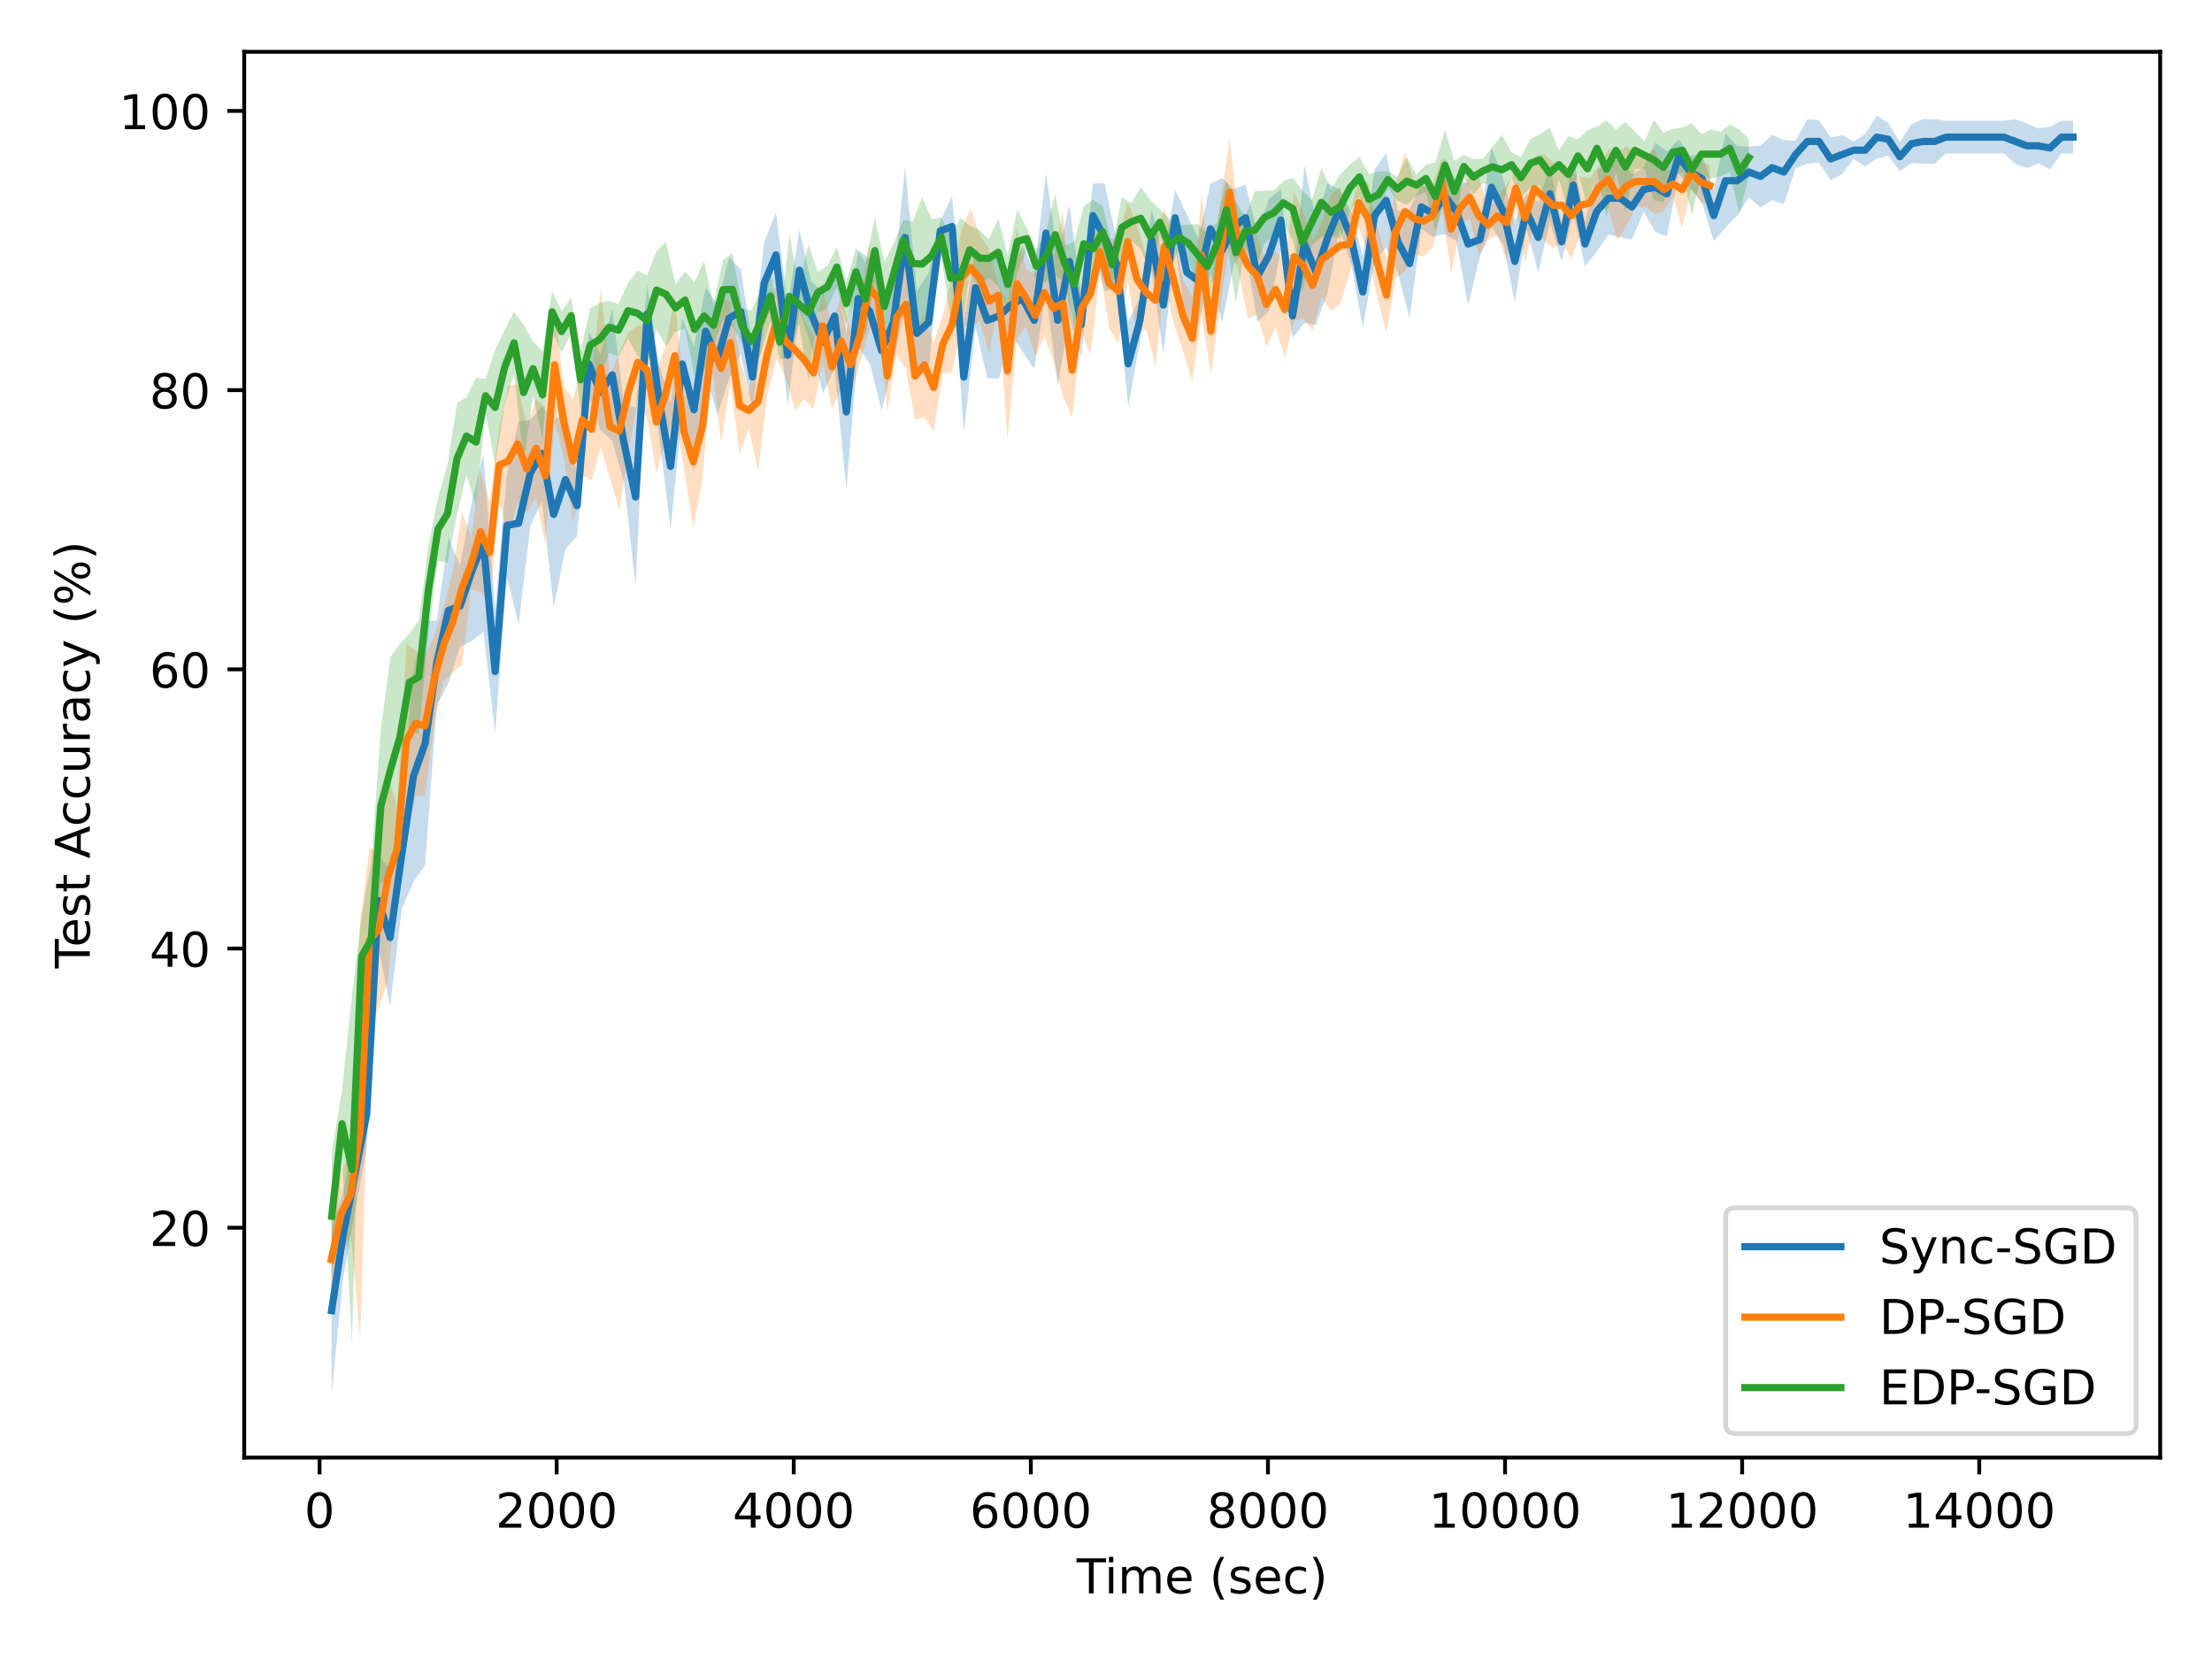 <?xml version="1.0" encoding="utf-8" standalone="no"?>
<!DOCTYPE svg PUBLIC "-//W3C//DTD SVG 1.1//EN"
  "http://www.w3.org/Graphics/SVG/1.1/DTD/svg11.dtd">
<!-- Created with matplotlib (https://matplotlib.org/) -->
<svg height="345.6pt" version="1.1" viewBox="0 0 460.8 345.6" width="460.8pt" xmlns="http://www.w3.org/2000/svg" xmlns:xlink="http://www.w3.org/1999/xlink">
 <defs>
  <style type="text/css">*{stroke-linecap:butt;stroke-linejoin:round;}</style>
 </defs>
 <g id="figure_1">
  <g id="patch_1">
   <path d="M 0 345.6 
L 460.8 345.6 
L 460.8 0 
L 0 0 
z
" style="fill:#ffffff;"/>
  </g>
  <g id="axes_1">
   <g id="patch_2">
    <path d="M 50.87 303.64 
L 450 303.64 
L 450 10.8 
L 50.87 10.8 
z
" style="fill:#ffffff;"/>
   </g>
   <g id="PolyCollection_1">
    <path clip-path="url(#p2bafb3fbb7)" d="M 69.069 255.724 
L 69.069 290.329 
L 71.507 266.096 
L 73.947 252.604 
L 76.381 239.316 
L 78.825 196.979 
L 81.258 209.723 
L 83.694 189.318 
L 86.129 183.728 
L 88.551 180.265 
L 90.988 146.883 
L 93.418 142.332 
L 95.847 134.71 
L 98.286 133.528 
L 100.71 131.627 
L 103.144 152.709 
L 105.595 120.101 
L 108.036 130.177 
L 110.476 109.614 
L 112.918 104.259 
L 115.34 126.611 
L 117.782 114.372 
L 120.221 111.684 
L 122.66 82.621 
L 125.099 89.65 
L 127.543 91.829 
L 129.973 100.382 
L 132.4 122.085 
L 134.833 71.397 
L 137.259 90.36 
L 139.694 110.393 
L 142.13 85.395 
L 144.559 98.5 
L 146.996 78.137 
L 149.433 86.352 
L 151.87 78.968 
L 154.311 73.725 
L 156.749 85.377 
L 159.2 67.557 
L 161.652 62.004 
L 164.094 84.522 
L 166.54 64.733 
L 168.98 72.047 
L 171.425 81.971 
L 173.87 76.804 
L 176.317 102.175 
L 178.77 72.287 
L 181.219 75.82 
L 183.664 85.62 
L 186.104 75.264 
L 188.554 64.231 
L 190.996 78.269 
L 193.437 77.508 
L 195.885 50.134 
L 198.338 53.555 
L 200.781 90.273 
L 203.224 68.095 
L 205.666 78.788 
L 208.114 78.867 
L 210.564 69.37 
L 213.007 73.263 
L 215.45 76.831 
L 217.901 60.95 
L 220.343 80.394 
L 222.787 66.172 
L 225.227 74.319 
L 227.673 51.599 
L 230.119 60.743 
L 232.571 59.895 
L 235.02 84.724 
L 237.462 71.366 
L 239.912 56.41 
L 242.357 73.752 
L 244.802 51.195 
L 247.245 68.792 
L 249.688 67.364 
L 252.14 57.004 
L 254.581 67.289 
L 257.027 55.011 
L 259.469 52.326 
L 261.919 67.11 
L 264.365 64.809 
L 266.811 52.256 
L 269.259 70.457 
L 271.714 67.237 
L 274.153 67.716 
L 276.591 60.834 
L 279.023 47.622 
L 281.458 54.956 
L 283.9 68.236 
L 286.336 54.517 
L 288.769 51.528 
L 291.211 56.8 
L 293.639 66.323 
L 296.083 47.738 
L 298.519 49.361 
L 300.957 48.754 
L 303.383 50.176 
L 305.829 63.551 
L 308.271 53.555 
L 310.698 47.393 
L 313.138 50.813 
L 315.564 62.891 
L 318.003 47.648 
L 320.441 56.735 
L 322.873 46.232 
L 325.312 54.438 
L 327.758 44.723 
L 330.193 55.462 
L 332.634 52.44 
L 335.079 48.889 
L 337.52 49.414 
L 339.958 49.904 
L 342.403 44.102 
L 344.841 48.326 
L 347.266 49.188 
L 349.703 36.288 
L 352.142 39.234 
L 354.573 42.256 
L 357.008 50.22 
L 359.437 47.46 
L 361.879 44.921 
L 364.306 41.132 
L 366.744 43.168 
L 369.176 41.725 
L 371.609 42.511 
L 374.047 35.072 
L 376.488 34.106 
L 378.916 33.877 
L 381.348 37.559 
L 383.752 36.262 
L 386.161 33.107 
L 388.566 34.69 
L 390.97 33.015 
L 393.376 32.418 
L 395.782 35.667 
L 398.184 33.99 
L 400.592 34.106 
L 402.993 34.106 
L 405.394 31.963 
L 407.8 31.963 
L 410.205 31.963 
L 412.614 31.963 
L 415.025 31.963 
L 417.427 31.963 
L 419.834 34.106 
L 422.242 35.015 
L 424.645 34.016 
L 427.046 35.287 
L 429.453 31.963 
L 431.858 31.963 
L 431.858 25.163 
L 431.858 25.163 
L 429.453 25.163 
L 427.046 26.383 
L 424.645 26.745 
L 422.242 25.747 
L 419.834 24.838 
L 417.427 25.163 
L 415.025 25.163 
L 412.614 25.163 
L 410.205 25.163 
L 407.8 25.163 
L 405.394 25.163 
L 402.993 24.838 
L 400.592 24.838 
L 398.184 25.862 
L 395.782 29.638 
L 393.376 25.617 
L 390.97 24.111 
L 388.566 27.889 
L 386.161 29.472 
L 383.752 28.134 
L 381.348 28.655 
L 378.916 25.066 
L 376.488 24.838 
L 374.047 29.324 
L 371.609 29.155 
L 369.176 28.124 
L 366.744 30.316 
L 364.306 30.534 
L 361.879 30.381 
L 359.437 27.842 
L 357.008 39.622 
L 354.573 32.137 
L 352.142 32.433 
L 349.703 29.017 
L 347.266 31.566 
L 344.841 29.702 
L 342.403 34.835 
L 339.958 36.303 
L 337.52 33.158 
L 335.079 33.683 
L 332.634 35.585 
L 330.193 46.194 
L 327.758 32.396 
L 325.312 46.31 
L 322.873 34.523 
L 320.441 42.195 
L 318.003 40.377 
L 315.564 46.036 
L 313.138 37.212 
L 310.698 30.635 
L 308.271 46.284 
L 305.829 38.105 
L 303.383 37.849 
L 300.957 32.909 
L 298.519 39.573 
L 296.083 38.47 
L 293.639 43.513 
L 291.211 43.948 
L 288.769 31.953 
L 286.336 35.325 
L 283.9 53.414 
L 281.458 43.975 
L 279.023 39.494 
L 276.591 38.096 
L 274.153 45.754 
L 271.714 34.42 
L 269.259 61.189 
L 266.811 39.404 
L 264.365 41.391 
L 261.919 48.178 
L 259.469 38.425 
L 257.027 39.375 
L 254.581 37.094 
L 252.14 38.291 
L 249.688 49.742 
L 247.245 44.679 
L 244.802 39.556 
L 242.357 53.35 
L 239.912 43.429 
L 237.462 62.098 
L 235.02 66.916 
L 232.571 49.94 
L 230.119 38.187 
L 227.673 38.243 
L 225.227 60.963 
L 222.787 42.755 
L 220.343 53.07 
L 217.901 36.162 
L 215.45 56.633 
L 213.007 51.114 
L 210.564 57.732 
L 208.114 52.78 
L 205.666 54.676 
L 203.224 51.737 
L 200.781 66.82 
L 198.338 40.832 
L 195.885 46.07 
L 193.437 56.865 
L 190.996 60.647 
L 188.554 34.699 
L 186.104 59.109 
L 183.664 60.567 
L 181.219 54.009 
L 178.77 52.089 
L 176.317 69.458 
L 173.87 54.842 
L 171.425 60.581 
L 168.98 58.691 
L 166.54 47.829 
L 164.094 63.482 
L 161.652 44.196 
L 159.2 50.458 
L 156.749 71.715 
L 154.311 56.103 
L 151.87 53.587 
L 149.433 63.47 
L 146.996 59.871 
L 144.559 72.224 
L 142.13 66.245 
L 139.694 83.96 
L 137.259 75.82 
L 134.833 59.341 
L 132.4 84.991 
L 129.973 83.974 
L 127.543 64.354 
L 125.099 73.804 
L 122.66 69.019 
L 120.221 99.026 
L 117.782 85.433 
L 115.34 87.735 
L 112.918 84.641 
L 110.476 87.465 
L 108.036 87.804 
L 105.595 98.788 
L 103.144 127.069 
L 100.71 94.533 
L 98.286 104.447 
L 95.847 117.805 
L 93.418 112 
L 90.988 129.261 
L 88.551 129.503 
L 86.129 139.673 
L 83.694 166.799 
L 81.258 180.927 
L 78.825 178.222 
L 76.381 224.946 
L 73.947 236.195 
L 71.507 248.149 
L 69.069 255.724 
z
" style="fill:#1f77b4;fill-opacity:0.25;"/>
   </g>
   <g id="PolyCollection_2">
    <path clip-path="url(#p2bafb3fbb7)" d="M 69.012 253.186 
L 69.012 271.596 
L 71.082 261.636 
L 73.07 257.366 
L 75.026 279.053 
L 76.97 215.235 
L 78.897 209.684 
L 80.822 204.334 
L 82.745 185.152 
L 84.675 174.293 
L 86.6 165.87 
L 88.533 165.693 
L 90.46 150.533 
L 92.392 142.115 
L 94.32 140.104 
L 96.246 138.494 
L 98.176 122.773 
L 100.105 123.255 
L 102.029 125.821 
L 103.963 104.6 
L 105.894 111.765 
L 107.823 104.909 
L 109.743 106.771 
L 111.678 103.625 
L 113.601 113.462 
L 115.53 87.677 
L 117.451 95.328 
L 119.377 109.002 
L 121.301 99.026 
L 123.227 100.08 
L 125.151 93.212 
L 127.085 99.733 
L 129.014 106.11 
L 130.941 93.996 
L 132.869 83.085 
L 134.801 87.129 
L 136.725 98.412 
L 138.653 92.088 
L 140.576 86.459 
L 142.502 97.679 
L 144.422 109.772 
L 146.355 99.743 
L 148.288 76.156 
L 150.221 92.181 
L 152.146 79.712 
L 154.07 94.62 
L 155.991 89.279 
L 157.918 98.144 
L 159.841 82.314 
L 161.772 74.728 
L 163.692 78.777 
L 165.618 85.542 
L 167.535 83.14 
L 169.47 85.27 
L 171.393 75.394 
L 173.314 85.126 
L 175.234 80.778 
L 177.159 83.111 
L 179.086 75.739 
L 181.012 68.855 
L 182.927 66.314 
L 184.842 85.793 
L 186.777 73.915 
L 188.703 76.727 
L 190.626 87.491 
L 192.552 86.861 
L 194.477 89.859 
L 196.399 77.802 
L 198.317 77.548 
L 200.253 68.049 
L 202.186 68.064 
L 204.107 66.92 
L 206.024 73.573 
L 207.954 63.794 
L 209.88 91.632 
L 211.809 70.608 
L 213.724 68.02 
L 215.656 74.178 
L 217.582 70.141 
L 219.502 75.243 
L 221.42 82.432 
L 223.346 87.027 
L 225.276 69.222 
L 227.206 73.926 
L 229.128 56.253 
L 231.05 68.31 
L 232.977 71.77 
L 234.907 58.487 
L 236.838 69.606 
L 238.763 68.698 
L 240.689 76.274 
L 242.623 58.998 
L 244.552 67.603 
L 246.471 73.318 
L 248.388 79.418 
L 250.327 65.629 
L 252.25 77.958 
L 254.188 63.902 
L 256.12 51.16 
L 258.038 56.831 
L 259.962 66.258 
L 261.89 65.47 
L 263.813 72.189 
L 265.736 68.29 
L 267.654 74.534 
L 269.576 66.851 
L 271.499 66.391 
L 273.421 68.826 
L 275.35 61.843 
L 277.277 64.764 
L 279.196 63.223 
L 281.124 57.095 
L 283.047 47.341 
L 284.966 52.868 
L 286.888 61.944 
L 288.825 69.241 
L 290.749 57.957 
L 292.679 56.606 
L 294.601 53.003 
L 296.535 53.44 
L 298.464 51.491 
L 300.384 43.007 
L 302.301 57.144 
L 304.226 47.082 
L 306.157 45.481 
L 308.084 53.205 
L 310.01 49.874 
L 311.934 49.115 
L 313.857 54.279 
L 315.784 43.013 
L 317.708 54.803 
L 319.637 45.989 
L 321.564 50.055 
L 323.485 51.668 
L 325.414 50.534 
L 327.34 53.885 
L 329.267 48.699 
L 331.192 47.366 
L 333.115 43.411 
L 335.042 43.464 
L 336.96 50.098 
L 338.882 46.881 
L 340.806 43.087 
L 342.731 43.087 
L 344.65 44.62 
L 346.578 44.055 
L 348.508 40.925 
L 350.429 47.408 
L 352.355 39.275 
L 354.28 42.051 
L 356.21 42.939 
L 356.21 34.407 
L 356.21 34.407 
L 354.28 33.819 
L 352.355 32.846 
L 350.429 31.586 
L 348.508 35.74 
L 346.578 34.939 
L 344.65 30.965 
L 342.731 32.498 
L 340.806 32.498 
L 338.882 30.466 
L 336.96 31.622 
L 335.042 31.156 
L 333.115 34.447 
L 331.192 37.194 
L 329.267 36.827 
L 327.34 36.014 
L 325.414 34.991 
L 323.485 33.801 
L 321.564 32.006 
L 319.637 32.607 
L 317.708 36.062 
L 315.784 35.356 
L 313.857 38.46 
L 311.934 40.897 
L 310.01 43.888 
L 308.084 36.808 
L 306.157 36.637 
L 304.226 39.41 
L 302.301 38.378 
L 300.384 32.863 
L 298.464 38.522 
L 296.535 38.732 
L 294.601 38.032 
L 292.679 31.589 
L 290.749 38.418 
L 288.825 53.772 
L 286.888 47.039 
L 284.966 37.997 
L 283.047 37.105 
L 281.124 44.788 
L 279.196 39.001 
L 277.277 40.528 
L 275.35 46.175 
L 273.421 50.041 
L 271.499 44.24 
L 269.576 40.088 
L 267.654 54.5 
L 265.736 52.281 
L 263.813 54.63 
L 261.89 49.364 
L 259.962 44.486 
L 258.038 45.734 
L 256.12 28.913 
L 254.188 42.525 
L 252.25 60.05 
L 250.327 40.628 
L 248.388 61.6 
L 246.471 58.385 
L 244.552 49.673 
L 242.623 43.511 
L 240.689 48.784 
L 238.763 53.235 
L 236.838 46.648 
L 234.907 42.147 
L 232.977 49.596 
L 231.05 49.819 
L 229.128 48.698 
L 227.206 48.178 
L 225.276 59.414 
L 223.346 67.226 
L 221.42 43.933 
L 219.502 53.28 
L 217.582 51.793 
L 215.656 57.241 
L 213.724 56.015 
L 211.809 47.577 
L 209.88 62.904 
L 207.954 59.219 
L 206.024 51.883 
L 204.107 48.936 
L 202.186 43.419 
L 200.253 47.977 
L 198.317 57.734 
L 196.399 65.601 
L 194.477 71.551 
L 192.552 65.119 
L 190.626 69.204 
L 188.703 50.092 
L 186.777 58.357 
L 184.842 70.845 
L 182.927 58.005 
L 181.012 50.864 
L 179.086 64.257 
L 177.159 68.813 
L 175.234 61.319 
L 173.314 67.821 
L 171.393 60.342 
L 169.47 70.118 
L 167.535 66.739 
L 165.618 60.248 
L 163.692 63.434 
L 161.772 58.964 
L 159.841 65.009 
L 157.918 69.116 
L 155.991 81.786 
L 154.07 74.343 
L 152.146 63.01 
L 150.221 61.333 
L 148.288 67.588 
L 146.355 77.683 
L 144.422 82.706 
L 142.502 82.19 
L 140.576 61.716 
L 138.653 72.104 
L 136.725 77.367 
L 134.801 67.123 
L 132.869 67.817 
L 130.941 69.174 
L 129.014 73.475 
L 127.085 78.034 
L 125.151 59.962 
L 123.227 78.767 
L 121.301 75.901 
L 119.377 83.079 
L 117.451 80.395 
L 115.53 64.304 
L 113.601 84.81 
L 111.678 83.116 
L 109.743 88.718 
L 107.823 80.015 
L 105.894 80.316 
L 103.963 89.185 
L 102.029 104.429 
L 100.105 98.247 
L 98.176 112.078 
L 96.246 106.58 
L 94.32 119.057 
L 92.392 126.644 
L 90.46 132.256 
L 88.533 136.748 
L 86.6 135.549 
L 84.675 134.226 
L 82.745 168.408 
L 80.822 161.154 
L 78.897 177.445 
L 76.97 176.579 
L 75.026 192.139 
L 73.07 240.151 
L 71.082 244.047 
L 69.012 253.186 
z
" style="fill:#ff7f0e;fill-opacity:0.25;"/>
   </g>
   <g id="PolyCollection_3">
    <path clip-path="url(#p2bafb3fbb7)" d="M 69.106 240.141 
L 69.106 266.579 
L 71.254 241.254 
L 73.316 279.872 
L 75.336 207.719 
L 77.341 211.666 
L 79.334 183.926 
L 81.316 183.965 
L 83.301 172.99 
L 85.286 152.25 
L 87.267 152.919 
L 89.257 131.935 
L 91.243 116.813 
L 93.222 117.202 
L 95.208 107.109 
L 97.186 98.936 
L 99.166 105.498 
L 101.149 85.93 
L 103.13 96.838 
L 105.114 84.367 
L 107.096 77.867 
L 109.068 95.924 
L 111.046 82.465 
L 113.023 91.333 
L 115.009 69.203 
L 116.985 73.359 
L 118.973 69.505 
L 120.945 85.155 
L 122.926 79.551 
L 124.905 78.285 
L 126.885 73.588 
L 128.859 74.228 
L 130.842 70.516 
L 132.817 74.1 
L 134.793 76.261 
L 136.771 68.631 
L 138.749 72.2 
L 140.726 69.094 
L 142.705 68.494 
L 144.68 78.382 
L 146.658 77.325 
L 148.634 71.942 
L 150.615 66.54 
L 152.593 67.875 
L 154.566 71.665 
L 156.536 77.537 
L 158.513 73.619 
L 160.489 66.973 
L 162.465 74.802 
L 164.445 74.631 
L 166.425 67.295 
L 168.402 79.31 
L 170.379 65.113 
L 172.353 64.161 
L 174.332 59.784 
L 176.31 67.642 
L 178.289 61.634 
L 180.267 69.791 
L 182.246 59.075 
L 184.22 73.119 
L 186.193 63.593 
L 188.173 54.153 
L 190.153 63.686 
L 192.131 69.01 
L 194.109 60.852 
L 196.085 53.525 
L 198.063 66.545 
L 200.043 70.071 
L 202.021 57.006 
L 204.001 59.633 
L 205.98 57.841 
L 207.958 59.657 
L 209.936 65.393 
L 211.916 56.923 
L 213.894 51.978 
L 215.873 58.755 
L 217.85 58.782 
L 219.832 57.465 
L 221.813 58.763 
L 223.791 67.92 
L 225.774 58.571 
L 227.754 62.06 
L 229.732 53.737 
L 231.712 59.101 
L 233.69 53.625 
L 235.673 50.099 
L 237.655 51.946 
L 239.633 56.806 
L 241.612 49.076 
L 243.593 56.683 
L 245.57 52.03 
L 247.549 54.404 
L 249.527 59.469 
L 251.507 62.442 
L 253.485 55.667 
L 255.465 49.662 
L 257.442 63.122 
L 259.42 51.378 
L 261.402 56.092 
L 263.382 50.882 
L 265.361 48.934 
L 267.343 46.723 
L 269.322 49.918 
L 271.304 61.195 
L 273.287 51.134 
L 275.273 49.339 
L 277.246 49.013 
L 279.227 49.745 
L 281.212 44.003 
L 283.196 41.034 
L 285.174 46.836 
L 287.155 45.351 
L 289.13 39.161 
L 291.11 41.822 
L 293.093 42.693 
L 295.069 40.78 
L 297.048 39.998 
L 299.027 48.158 
L 301.005 41.69 
L 302.981 46.268 
L 304.963 37.1 
L 306.943 40.571 
L 308.922 38.153 
L 310.905 38.869 
L 312.88 42.651 
L 314.858 36.847 
L 316.839 41.288 
L 318.819 39.063 
L 320.797 38.585 
L 322.774 45.57 
L 324.751 37.329 
L 326.732 44.323 
L 328.712 35.974 
L 330.688 43.122 
L 332.668 35.419 
L 334.645 45.385 
L 336.626 35.697 
L 338.603 44.135 
L 340.58 35.254 
L 342.557 35.128 
L 344.529 41.709 
L 346.51 42.099 
L 348.492 36.569 
L 350.471 35.999 
L 352.449 44.88 
L 354.43 36.27 
L 356.408 37.176 
L 358.387 36.757 
L 360.365 35.836 
L 362.341 44.576 
L 364.316 36.777 
L 364.316 28.926 
L 364.316 28.926 
L 362.341 26.978 
L 360.365 25.947 
L 358.387 27.468 
L 356.408 26.993 
L 354.43 27.956 
L 352.449 25.707 
L 350.471 26.58 
L 348.492 26.862 
L 346.51 27.636 
L 344.529 24.903 
L 342.557 29.495 
L 340.58 27.381 
L 338.603 25.43 
L 336.626 26.939 
L 334.645 25.088 
L 332.668 26.364 
L 330.688 27.182 
L 328.712 28.99 
L 326.732 28.366 
L 324.751 31.271 
L 322.774 26.494 
L 320.797 28.027 
L 318.819 28.912 
L 316.839 32.707 
L 314.858 31.753 
L 312.88 28.05 
L 310.905 30.64 
L 308.922 33.06 
L 306.943 33.14 
L 304.963 32.295 
L 302.981 33.52 
L 301.005 27.08 
L 299.027 33.789 
L 297.048 34.338 
L 295.069 36.339 
L 293.093 32.779 
L 291.11 36.888 
L 289.13 35.686 
L 287.155 35.745 
L 285.174 36.247 
L 283.196 32.678 
L 281.212 34.309 
L 279.227 36.292 
L 277.246 39.41 
L 275.273 34.993 
L 273.287 41.662 
L 271.304 39.61 
L 269.322 37.028 
L 267.343 37.78 
L 265.361 39.715 
L 263.382 39.699 
L 261.402 39.828 
L 259.42 45.053 
L 257.442 42.17 
L 255.465 37.681 
L 253.485 46.33 
L 251.507 48.643 
L 249.527 46.618 
L 247.549 46.855 
L 245.57 46.844 
L 243.593 45.598 
L 241.612 43.55 
L 239.633 41.613 
L 237.655 38.976 
L 235.673 42.299 
L 233.69 41.102 
L 231.712 51.246 
L 229.732 42.921 
L 227.754 41.584 
L 225.774 42.972 
L 223.791 50.435 
L 221.813 51.073 
L 219.832 40.329 
L 217.85 48.441 
L 215.873 52.16 
L 213.894 47.464 
L 211.916 43.655 
L 209.936 53.133 
L 207.958 45.464 
L 205.98 49.836 
L 204.001 47.874 
L 202.021 47.036 
L 200.043 45.388 
L 198.063 49.425 
L 196.085 45.235 
L 194.109 45.689 
L 192.131 40.996 
L 190.153 46.093 
L 188.173 45.856 
L 186.193 50.673 
L 184.22 54.608 
L 182.246 45.308 
L 180.267 54.813 
L 178.289 51.609 
L 176.31 58.836 
L 174.332 51.471 
L 172.353 55.331 
L 170.379 56.707 
L 168.402 50.916 
L 166.425 59.41 
L 164.445 48.837 
L 162.465 67.75 
L 160.489 56.324 
L 158.513 60.356 
L 156.536 64.674 
L 154.566 64.071 
L 152.593 52.696 
L 150.615 54.144 
L 148.634 63.566 
L 146.658 54.322 
L 144.68 58.831 
L 142.705 56.507 
L 140.726 59.201 
L 138.749 50.415 
L 136.771 52.224 
L 134.793 57.374 
L 132.817 56.411 
L 130.842 58.916 
L 128.859 63.325 
L 126.885 62.716 
L 124.905 63.131 
L 122.926 64.25 
L 120.945 73.073 
L 118.973 62.028 
L 116.985 64.763 
L 115.009 60.682 
L 113.023 73.2 
L 111.046 71.106 
L 109.068 67.644 
L 107.096 64.968 
L 105.114 68.749 
L 103.13 72.921 
L 101.149 78.944 
L 99.166 78.687 
L 97.186 82.751 
L 95.208 83.95 
L 93.222 96.86 
L 91.243 103.667 
L 89.257 113.707 
L 87.267 129.075 
L 85.286 132.016 
L 83.301 134.137 
L 81.316 136.879 
L 79.334 151.913 
L 77.341 179.722 
L 75.336 190.684 
L 73.316 207.422 
L 71.254 226.956 
L 69.106 240.141 
z
" style="fill:#2ca02c;fill-opacity:0.25;"/>
   </g>
   <g id="matplotlib.axis_1">
    <g id="xtick_1">
     <g id="line2d_1">
      <defs>
       <path d="M 0 0 
L 0 3.5 
" id="m4c9b803deb" style="stroke:#000000;stroke-width:0.8;"/>
      </defs>
      <g>
       <use style="stroke:#000000;stroke-width:0.8;" x="66.569" xlink:href="#m4c9b803deb" y="303.64"/>
      </g>
     </g>
     <g id="text_1">
      <!-- 0 -->
      <g transform="translate(63.387 318.238)scale(0.1 -0.1)">
       <defs>
        <path d="M 31.781 66.406 
Q 24.172 66.406 20.328 58.906 
Q 16.5 51.422 16.5 36.375 
Q 16.5 21.391 20.328 13.891 
Q 24.172 6.391 31.781 6.391 
Q 39.453 6.391 43.281 13.891 
Q 47.125 21.391 47.125 36.375 
Q 47.125 51.422 43.281 58.906 
Q 39.453 66.406 31.781 66.406 
z
M 31.781 74.219 
Q 44.047 74.219 50.516 64.516 
Q 56.984 54.828 56.984 36.375 
Q 56.984 17.969 50.516 8.266 
Q 44.047 -1.422 31.781 -1.422 
Q 19.531 -1.422 13.062 8.266 
Q 6.594 17.969 6.594 36.375 
Q 6.594 54.828 13.062 64.516 
Q 19.531 74.219 31.781 74.219 
z
" id="DejaVuSans-48"/>
       </defs>
       <use xlink:href="#DejaVuSans-48"/>
      </g>
     </g>
    </g>
    <g id="xtick_2">
     <g id="line2d_2">
      <g>
       <use style="stroke:#000000;stroke-width:0.8;" x="115.961" xlink:href="#m4c9b803deb" y="303.64"/>
      </g>
     </g>
     <g id="text_2">
      <!-- 2000 -->
      <g transform="translate(103.236 318.238)scale(0.1 -0.1)">
       <defs>
        <path d="M 19.188 8.297 
L 53.609 8.297 
L 53.609 0 
L 7.328 0 
L 7.328 8.297 
Q 12.938 14.109 22.625 23.891 
Q 32.328 33.688 34.812 36.531 
Q 39.547 41.844 41.422 45.531 
Q 43.312 49.219 43.312 52.781 
Q 43.312 58.594 39.234 62.25 
Q 35.156 65.922 28.609 65.922 
Q 23.969 65.922 18.812 64.312 
Q 13.672 62.703 7.812 59.422 
L 7.812 69.391 
Q 13.766 71.781 18.938 73 
Q 24.125 74.219 28.422 74.219 
Q 39.75 74.219 46.484 68.547 
Q 53.219 62.891 53.219 53.422 
Q 53.219 48.922 51.531 44.891 
Q 49.859 40.875 45.406 35.406 
Q 44.188 33.984 37.641 27.219 
Q 31.109 20.453 19.188 8.297 
z
" id="DejaVuSans-50"/>
       </defs>
       <use xlink:href="#DejaVuSans-50"/>
       <use x="63.623" xlink:href="#DejaVuSans-48"/>
       <use x="127.246" xlink:href="#DejaVuSans-48"/>
       <use x="190.869" xlink:href="#DejaVuSans-48"/>
      </g>
     </g>
    </g>
    <g id="xtick_3">
     <g id="line2d_3">
      <g>
       <use style="stroke:#000000;stroke-width:0.8;" x="165.353" xlink:href="#m4c9b803deb" y="303.64"/>
      </g>
     </g>
     <g id="text_3">
      <!-- 4000 -->
      <g transform="translate(152.628 318.238)scale(0.1 -0.1)">
       <defs>
        <path d="M 37.797 64.312 
L 12.891 25.391 
L 37.797 25.391 
z
M 35.203 72.906 
L 47.609 72.906 
L 47.609 25.391 
L 58.016 25.391 
L 58.016 17.188 
L 47.609 17.188 
L 47.609 0 
L 37.797 0 
L 37.797 17.188 
L 4.891 17.188 
L 4.891 26.703 
z
" id="DejaVuSans-52"/>
       </defs>
       <use xlink:href="#DejaVuSans-52"/>
       <use x="63.623" xlink:href="#DejaVuSans-48"/>
       <use x="127.246" xlink:href="#DejaVuSans-48"/>
       <use x="190.869" xlink:href="#DejaVuSans-48"/>
      </g>
     </g>
    </g>
    <g id="xtick_4">
     <g id="line2d_4">
      <g>
       <use style="stroke:#000000;stroke-width:0.8;" x="214.744" xlink:href="#m4c9b803deb" y="303.64"/>
      </g>
     </g>
     <g id="text_4">
      <!-- 6000 -->
      <g transform="translate(202.019 318.238)scale(0.1 -0.1)">
       <defs>
        <path d="M 33.016 40.375 
Q 26.375 40.375 22.484 35.828 
Q 18.609 31.297 18.609 23.391 
Q 18.609 15.531 22.484 10.953 
Q 26.375 6.391 33.016 6.391 
Q 39.656 6.391 43.531 10.953 
Q 47.406 15.531 47.406 23.391 
Q 47.406 31.297 43.531 35.828 
Q 39.656 40.375 33.016 40.375 
z
M 52.594 71.297 
L 52.594 62.312 
Q 48.875 64.062 45.094 64.984 
Q 41.312 65.922 37.594 65.922 
Q 27.828 65.922 22.672 59.328 
Q 17.531 52.734 16.797 39.406 
Q 19.672 43.656 24.016 45.922 
Q 28.375 48.188 33.594 48.188 
Q 44.578 48.188 50.953 41.516 
Q 57.328 34.859 57.328 23.391 
Q 57.328 12.156 50.688 5.359 
Q 44.047 -1.422 33.016 -1.422 
Q 20.359 -1.422 13.672 8.266 
Q 6.984 17.969 6.984 36.375 
Q 6.984 53.656 15.188 63.938 
Q 23.391 74.219 37.203 74.219 
Q 40.922 74.219 44.703 73.484 
Q 48.484 72.75 52.594 71.297 
z
" id="DejaVuSans-54"/>
       </defs>
       <use xlink:href="#DejaVuSans-54"/>
       <use x="63.623" xlink:href="#DejaVuSans-48"/>
       <use x="127.246" xlink:href="#DejaVuSans-48"/>
       <use x="190.869" xlink:href="#DejaVuSans-48"/>
      </g>
     </g>
    </g>
    <g id="xtick_5">
     <g id="line2d_5">
      <g>
       <use style="stroke:#000000;stroke-width:0.8;" x="264.136" xlink:href="#m4c9b803deb" y="303.64"/>
      </g>
     </g>
     <g id="text_5">
      <!-- 8000 -->
      <g transform="translate(251.411 318.238)scale(0.1 -0.1)">
       <defs>
        <path d="M 31.781 34.625 
Q 24.75 34.625 20.719 30.859 
Q 16.703 27.094 16.703 20.516 
Q 16.703 13.922 20.719 10.156 
Q 24.75 6.391 31.781 6.391 
Q 38.812 6.391 42.859 10.172 
Q 46.922 13.969 46.922 20.516 
Q 46.922 27.094 42.891 30.859 
Q 38.875 34.625 31.781 34.625 
z
M 21.922 38.812 
Q 15.578 40.375 12.031 44.719 
Q 8.5 49.078 8.5 55.328 
Q 8.5 64.062 14.719 69.141 
Q 20.953 74.219 31.781 74.219 
Q 42.672 74.219 48.875 69.141 
Q 55.078 64.062 55.078 55.328 
Q 55.078 49.078 51.531 44.719 
Q 48 40.375 41.703 38.812 
Q 48.828 37.156 52.797 32.312 
Q 56.781 27.484 56.781 20.516 
Q 56.781 9.906 50.312 4.234 
Q 43.844 -1.422 31.781 -1.422 
Q 19.734 -1.422 13.25 4.234 
Q 6.781 9.906 6.781 20.516 
Q 6.781 27.484 10.781 32.312 
Q 14.797 37.156 21.922 38.812 
z
M 18.312 54.391 
Q 18.312 48.734 21.844 45.562 
Q 25.391 42.391 31.781 42.391 
Q 38.141 42.391 41.719 45.562 
Q 45.312 48.734 45.312 54.391 
Q 45.312 60.062 41.719 63.234 
Q 38.141 66.406 31.781 66.406 
Q 25.391 66.406 21.844 63.234 
Q 18.312 60.062 18.312 54.391 
z
" id="DejaVuSans-56"/>
       </defs>
       <use xlink:href="#DejaVuSans-56"/>
       <use x="63.623" xlink:href="#DejaVuSans-48"/>
       <use x="127.246" xlink:href="#DejaVuSans-48"/>
       <use x="190.869" xlink:href="#DejaVuSans-48"/>
      </g>
     </g>
    </g>
    <g id="xtick_6">
     <g id="line2d_6">
      <g>
       <use style="stroke:#000000;stroke-width:0.8;" x="313.528" xlink:href="#m4c9b803deb" y="303.64"/>
      </g>
     </g>
     <g id="text_6">
      <!-- 10000 -->
      <g transform="translate(297.622 318.238)scale(0.1 -0.1)">
       <defs>
        <path d="M 12.406 8.297 
L 28.516 8.297 
L 28.516 63.922 
L 10.984 60.406 
L 10.984 69.391 
L 28.422 72.906 
L 38.281 72.906 
L 38.281 8.297 
L 54.391 8.297 
L 54.391 0 
L 12.406 0 
z
" id="DejaVuSans-49"/>
       </defs>
       <use xlink:href="#DejaVuSans-49"/>
       <use x="63.623" xlink:href="#DejaVuSans-48"/>
       <use x="127.246" xlink:href="#DejaVuSans-48"/>
       <use x="190.869" xlink:href="#DejaVuSans-48"/>
       <use x="254.492" xlink:href="#DejaVuSans-48"/>
      </g>
     </g>
    </g>
    <g id="xtick_7">
     <g id="line2d_7">
      <g>
       <use style="stroke:#000000;stroke-width:0.8;" x="362.92" xlink:href="#m4c9b803deb" y="303.64"/>
      </g>
     </g>
     <g id="text_7">
      <!-- 12000 -->
      <g transform="translate(347.014 318.238)scale(0.1 -0.1)">
       <use xlink:href="#DejaVuSans-49"/>
       <use x="63.623" xlink:href="#DejaVuSans-50"/>
       <use x="127.246" xlink:href="#DejaVuSans-48"/>
       <use x="190.869" xlink:href="#DejaVuSans-48"/>
       <use x="254.492" xlink:href="#DejaVuSans-48"/>
      </g>
     </g>
    </g>
    <g id="xtick_8">
     <g id="line2d_8">
      <g>
       <use style="stroke:#000000;stroke-width:0.8;" x="412.312" xlink:href="#m4c9b803deb" y="303.64"/>
      </g>
     </g>
     <g id="text_8">
      <!-- 14000 -->
      <g transform="translate(396.406 318.238)scale(0.1 -0.1)">
       <use xlink:href="#DejaVuSans-49"/>
       <use x="63.623" xlink:href="#DejaVuSans-52"/>
       <use x="127.246" xlink:href="#DejaVuSans-48"/>
       <use x="190.869" xlink:href="#DejaVuSans-48"/>
       <use x="254.492" xlink:href="#DejaVuSans-48"/>
      </g>
     </g>
    </g>
    <g id="text_9">
     <!-- Time (sec) -->
     <g transform="translate(224.28 331.917)scale(0.1 -0.1)">
      <defs>
       <path d="M -0.297 72.906 
L 61.375 72.906 
L 61.375 64.594 
L 35.5 64.594 
L 35.5 0 
L 25.594 0 
L 25.594 64.594 
L -0.297 64.594 
z
" id="DejaVuSans-84"/>
       <path d="M 9.422 54.688 
L 18.406 54.688 
L 18.406 0 
L 9.422 0 
z
M 9.422 75.984 
L 18.406 75.984 
L 18.406 64.594 
L 9.422 64.594 
z
" id="DejaVuSans-105"/>
       <path d="M 52 44.188 
Q 55.375 50.25 60.062 53.125 
Q 64.75 56 71.094 56 
Q 79.641 56 84.281 50.016 
Q 88.922 44.047 88.922 33.016 
L 88.922 0 
L 79.891 0 
L 79.891 32.719 
Q 79.891 40.578 77.094 44.375 
Q 74.312 48.188 68.609 48.188 
Q 61.625 48.188 57.562 43.547 
Q 53.516 38.922 53.516 30.906 
L 53.516 0 
L 44.484 0 
L 44.484 32.719 
Q 44.484 40.625 41.703 44.406 
Q 38.922 48.188 33.109 48.188 
Q 26.219 48.188 22.156 43.531 
Q 18.109 38.875 18.109 30.906 
L 18.109 0 
L 9.078 0 
L 9.078 54.688 
L 18.109 54.688 
L 18.109 46.188 
Q 21.188 51.219 25.484 53.609 
Q 29.781 56 35.688 56 
Q 41.656 56 45.828 52.969 
Q 50 49.953 52 44.188 
z
" id="DejaVuSans-109"/>
       <path d="M 56.203 29.594 
L 56.203 25.203 
L 14.891 25.203 
Q 15.484 15.922 20.484 11.062 
Q 25.484 6.203 34.422 6.203 
Q 39.594 6.203 44.453 7.469 
Q 49.312 8.734 54.109 11.281 
L 54.109 2.781 
Q 49.266 0.734 44.188 -0.344 
Q 39.109 -1.422 33.891 -1.422 
Q 20.797 -1.422 13.156 6.188 
Q 5.516 13.812 5.516 26.812 
Q 5.516 40.234 12.766 48.109 
Q 20.016 56 32.328 56 
Q 43.359 56 49.781 48.891 
Q 56.203 41.797 56.203 29.594 
z
M 47.219 32.234 
Q 47.125 39.594 43.094 43.984 
Q 39.062 48.391 32.422 48.391 
Q 24.906 48.391 20.391 44.141 
Q 15.875 39.891 15.188 32.172 
z
" id="DejaVuSans-101"/>
       <path id="DejaVuSans-32"/>
       <path d="M 31 75.875 
Q 24.469 64.656 21.281 53.656 
Q 18.109 42.672 18.109 31.391 
Q 18.109 20.125 21.312 9.062 
Q 24.516 -2 31 -13.188 
L 23.188 -13.188 
Q 15.875 -1.703 12.234 9.375 
Q 8.594 20.453 8.594 31.391 
Q 8.594 42.281 12.203 53.312 
Q 15.828 64.359 23.188 75.875 
z
" id="DejaVuSans-40"/>
       <path d="M 44.281 53.078 
L 44.281 44.578 
Q 40.484 46.531 36.375 47.5 
Q 32.281 48.484 27.875 48.484 
Q 21.188 48.484 17.844 46.438 
Q 14.5 44.391 14.5 40.281 
Q 14.5 37.156 16.891 35.375 
Q 19.281 33.594 26.516 31.984 
L 29.594 31.297 
Q 39.156 29.25 43.188 25.516 
Q 47.219 21.781 47.219 15.094 
Q 47.219 7.469 41.188 3.016 
Q 35.156 -1.422 24.609 -1.422 
Q 20.219 -1.422 15.453 -0.562 
Q 10.688 0.297 5.422 2 
L 5.422 11.281 
Q 10.406 8.688 15.234 7.391 
Q 20.062 6.109 24.812 6.109 
Q 31.156 6.109 34.562 8.281 
Q 37.984 10.453 37.984 14.406 
Q 37.984 18.062 35.516 20.016 
Q 33.062 21.969 24.703 23.781 
L 21.578 24.516 
Q 13.234 26.266 9.516 29.906 
Q 5.812 33.547 5.812 39.891 
Q 5.812 47.609 11.281 51.797 
Q 16.75 56 26.812 56 
Q 31.781 56 36.172 55.266 
Q 40.578 54.547 44.281 53.078 
z
" id="DejaVuSans-115"/>
       <path d="M 48.781 52.594 
L 48.781 44.188 
Q 44.969 46.297 41.141 47.344 
Q 37.312 48.391 33.406 48.391 
Q 24.656 48.391 19.812 42.844 
Q 14.984 37.312 14.984 27.297 
Q 14.984 17.281 19.812 11.734 
Q 24.656 6.203 33.406 6.203 
Q 37.312 6.203 41.141 7.25 
Q 44.969 8.297 48.781 10.406 
L 48.781 2.094 
Q 45.016 0.344 40.984 -0.531 
Q 36.969 -1.422 32.422 -1.422 
Q 20.062 -1.422 12.781 6.344 
Q 5.516 14.109 5.516 27.297 
Q 5.516 40.672 12.859 48.328 
Q 20.219 56 33.016 56 
Q 37.156 56 41.109 55.141 
Q 45.062 54.297 48.781 52.594 
z
" id="DejaVuSans-99"/>
       <path d="M 8.016 75.875 
L 15.828 75.875 
Q 23.141 64.359 26.781 53.312 
Q 30.422 42.281 30.422 31.391 
Q 30.422 20.453 26.781 9.375 
Q 23.141 -1.703 15.828 -13.188 
L 8.016 -13.188 
Q 14.5 -2 17.703 9.062 
Q 20.906 20.125 20.906 31.391 
Q 20.906 42.672 17.703 53.656 
Q 14.5 64.656 8.016 75.875 
z
" id="DejaVuSans-41"/>
      </defs>
      <use xlink:href="#DejaVuSans-84"/>
      <use x="57.959" xlink:href="#DejaVuSans-105"/>
      <use x="85.742" xlink:href="#DejaVuSans-109"/>
      <use x="183.154" xlink:href="#DejaVuSans-101"/>
      <use x="244.678" xlink:href="#DejaVuSans-32"/>
      <use x="276.465" xlink:href="#DejaVuSans-40"/>
      <use x="315.479" xlink:href="#DejaVuSans-115"/>
      <use x="367.578" xlink:href="#DejaVuSans-101"/>
      <use x="429.102" xlink:href="#DejaVuSans-99"/>
      <use x="484.082" xlink:href="#DejaVuSans-41"/>
     </g>
    </g>
   </g>
   <g id="matplotlib.axis_2">
    <g id="ytick_1">
     <g id="line2d_9">
      <defs>
       <path d="M 0 0 
L -3.5 0 
" id="m93bd86b218" style="stroke:#000000;stroke-width:0.8;"/>
      </defs>
      <g>
       <use style="stroke:#000000;stroke-width:0.8;" x="50.87" xlink:href="#m93bd86b218" y="255.759"/>
      </g>
     </g>
     <g id="text_10">
      <!-- 20 -->
      <g transform="translate(31.145 259.559)scale(0.1 -0.1)">
       <use xlink:href="#DejaVuSans-50"/>
       <use x="63.623" xlink:href="#DejaVuSans-48"/>
      </g>
     </g>
    </g>
    <g id="ytick_2">
     <g id="line2d_10">
      <g>
       <use style="stroke:#000000;stroke-width:0.8;" x="50.87" xlink:href="#m93bd86b218" y="197.597"/>
      </g>
     </g>
     <g id="text_11">
      <!-- 40 -->
      <g transform="translate(31.145 201.396)scale(0.1 -0.1)">
       <use xlink:href="#DejaVuSans-52"/>
       <use x="63.623" xlink:href="#DejaVuSans-48"/>
      </g>
     </g>
    </g>
    <g id="ytick_3">
     <g id="line2d_11">
      <g>
       <use style="stroke:#000000;stroke-width:0.8;" x="50.87" xlink:href="#m93bd86b218" y="139.435"/>
      </g>
     </g>
     <g id="text_12">
      <!-- 60 -->
      <g transform="translate(31.145 143.234)scale(0.1 -0.1)">
       <use xlink:href="#DejaVuSans-54"/>
       <use x="63.623" xlink:href="#DejaVuSans-48"/>
      </g>
     </g>
    </g>
    <g id="ytick_4">
     <g id="line2d_12">
      <g>
       <use style="stroke:#000000;stroke-width:0.8;" x="50.87" xlink:href="#m93bd86b218" y="81.273"/>
      </g>
     </g>
     <g id="text_13">
      <!-- 80 -->
      <g transform="translate(31.145 85.072)scale(0.1 -0.1)">
       <use xlink:href="#DejaVuSans-56"/>
       <use x="63.623" xlink:href="#DejaVuSans-48"/>
      </g>
     </g>
    </g>
    <g id="ytick_5">
     <g id="line2d_13">
      <g>
       <use style="stroke:#000000;stroke-width:0.8;" x="50.87" xlink:href="#m93bd86b218" y="23.11"/>
      </g>
     </g>
     <g id="text_14">
      <!-- 100 -->
      <g transform="translate(24.782 26.91)scale(0.1 -0.1)">
       <use xlink:href="#DejaVuSans-49"/>
       <use x="63.623" xlink:href="#DejaVuSans-48"/>
       <use x="127.246" xlink:href="#DejaVuSans-48"/>
      </g>
     </g>
    </g>
    <g id="text_15">
     <!-- Test Accuracy (%) -->
     <g transform="translate(18.703 201.724)rotate(-90)scale(0.1 -0.1)">
      <defs>
       <path d="M 18.312 70.219 
L 18.312 54.688 
L 36.812 54.688 
L 36.812 47.703 
L 18.312 47.703 
L 18.312 18.016 
Q 18.312 11.328 20.141 9.422 
Q 21.969 7.516 27.594 7.516 
L 36.812 7.516 
L 36.812 0 
L 27.594 0 
Q 17.188 0 13.234 3.875 
Q 9.281 7.766 9.281 18.016 
L 9.281 47.703 
L 2.688 47.703 
L 2.688 54.688 
L 9.281 54.688 
L 9.281 70.219 
z
" id="DejaVuSans-116"/>
       <path d="M 34.188 63.188 
L 20.797 26.906 
L 47.609 26.906 
z
M 28.609 72.906 
L 39.797 72.906 
L 67.578 0 
L 57.328 0 
L 50.688 18.703 
L 17.828 18.703 
L 11.188 0 
L 0.781 0 
z
" id="DejaVuSans-65"/>
       <path d="M 8.5 21.578 
L 8.5 54.688 
L 17.484 54.688 
L 17.484 21.922 
Q 17.484 14.156 20.5 10.266 
Q 23.531 6.391 29.594 6.391 
Q 36.859 6.391 41.078 11.031 
Q 45.312 15.672 45.312 23.688 
L 45.312 54.688 
L 54.297 54.688 
L 54.297 0 
L 45.312 0 
L 45.312 8.406 
Q 42.047 3.422 37.719 1 
Q 33.406 -1.422 27.688 -1.422 
Q 18.266 -1.422 13.375 4.438 
Q 8.5 10.297 8.5 21.578 
z
M 31.109 56 
z
" id="DejaVuSans-117"/>
       <path d="M 41.109 46.297 
Q 39.594 47.172 37.812 47.578 
Q 36.031 48 33.891 48 
Q 26.266 48 22.188 43.047 
Q 18.109 38.094 18.109 28.812 
L 18.109 0 
L 9.078 0 
L 9.078 54.688 
L 18.109 54.688 
L 18.109 46.188 
Q 20.953 51.172 25.484 53.578 
Q 30.031 56 36.531 56 
Q 37.453 56 38.578 55.875 
Q 39.703 55.766 41.062 55.516 
z
" id="DejaVuSans-114"/>
       <path d="M 34.281 27.484 
Q 23.391 27.484 19.188 25 
Q 14.984 22.516 14.984 16.5 
Q 14.984 11.719 18.141 8.906 
Q 21.297 6.109 26.703 6.109 
Q 34.188 6.109 38.703 11.406 
Q 43.219 16.703 43.219 25.484 
L 43.219 27.484 
z
M 52.203 31.203 
L 52.203 0 
L 43.219 0 
L 43.219 8.297 
Q 40.141 3.328 35.547 0.953 
Q 30.953 -1.422 24.312 -1.422 
Q 15.922 -1.422 10.953 3.297 
Q 6 8.016 6 15.922 
Q 6 25.141 12.172 29.828 
Q 18.359 34.516 30.609 34.516 
L 43.219 34.516 
L 43.219 35.406 
Q 43.219 41.609 39.141 45 
Q 35.062 48.391 27.688 48.391 
Q 23 48.391 18.547 47.266 
Q 14.109 46.141 10.016 43.891 
L 10.016 52.203 
Q 14.938 54.109 19.578 55.047 
Q 24.219 56 28.609 56 
Q 40.484 56 46.344 49.844 
Q 52.203 43.703 52.203 31.203 
z
" id="DejaVuSans-97"/>
       <path d="M 32.172 -5.078 
Q 28.375 -14.844 24.75 -17.812 
Q 21.141 -20.797 15.094 -20.797 
L 7.906 -20.797 
L 7.906 -13.281 
L 13.188 -13.281 
Q 16.891 -13.281 18.938 -11.516 
Q 21 -9.766 23.484 -3.219 
L 25.094 0.875 
L 2.984 54.688 
L 12.5 54.688 
L 29.594 11.922 
L 46.688 54.688 
L 56.203 54.688 
z
" id="DejaVuSans-121"/>
       <path d="M 72.703 32.078 
Q 68.453 32.078 66.031 28.469 
Q 63.625 24.859 63.625 18.406 
Q 63.625 12.062 66.031 8.422 
Q 68.453 4.781 72.703 4.781 
Q 76.859 4.781 79.266 8.422 
Q 81.688 12.062 81.688 18.406 
Q 81.688 24.812 79.266 28.438 
Q 76.859 32.078 72.703 32.078 
z
M 72.703 38.281 
Q 80.422 38.281 84.953 32.906 
Q 89.5 27.547 89.5 18.406 
Q 89.5 9.281 84.938 3.922 
Q 80.375 -1.422 72.703 -1.422 
Q 64.891 -1.422 60.344 3.922 
Q 55.812 9.281 55.812 18.406 
Q 55.812 27.594 60.375 32.938 
Q 64.938 38.281 72.703 38.281 
z
M 22.312 68.016 
Q 18.109 68.016 15.688 64.375 
Q 13.281 60.75 13.281 54.391 
Q 13.281 47.953 15.672 44.328 
Q 18.062 40.719 22.312 40.719 
Q 26.562 40.719 28.969 44.328 
Q 31.391 47.953 31.391 54.391 
Q 31.391 60.688 28.953 64.344 
Q 26.516 68.016 22.312 68.016 
z
M 66.406 74.219 
L 74.219 74.219 
L 28.609 -1.422 
L 20.797 -1.422 
z
M 22.312 74.219 
Q 30.031 74.219 34.609 68.875 
Q 39.203 63.531 39.203 54.391 
Q 39.203 45.172 34.641 39.844 
Q 30.078 34.516 22.312 34.516 
Q 14.547 34.516 10.031 39.859 
Q 5.516 45.219 5.516 54.391 
Q 5.516 63.484 10.047 68.844 
Q 14.594 74.219 22.312 74.219 
z
" id="DejaVuSans-37"/>
      </defs>
      <use xlink:href="#DejaVuSans-84"/>
      <use x="44.084" xlink:href="#DejaVuSans-101"/>
      <use x="105.607" xlink:href="#DejaVuSans-115"/>
      <use x="157.707" xlink:href="#DejaVuSans-116"/>
      <use x="196.916" xlink:href="#DejaVuSans-32"/>
      <use x="228.703" xlink:href="#DejaVuSans-65"/>
      <use x="295.361" xlink:href="#DejaVuSans-99"/>
      <use x="350.342" xlink:href="#DejaVuSans-99"/>
      <use x="405.322" xlink:href="#DejaVuSans-117"/>
      <use x="468.701" xlink:href="#DejaVuSans-114"/>
      <use x="509.814" xlink:href="#DejaVuSans-97"/>
      <use x="571.094" xlink:href="#DejaVuSans-99"/>
      <use x="626.074" xlink:href="#DejaVuSans-121"/>
      <use x="685.254" xlink:href="#DejaVuSans-32"/>
      <use x="717.041" xlink:href="#DejaVuSans-40"/>
      <use x="756.055" xlink:href="#DejaVuSans-37"/>
      <use x="851.074" xlink:href="#DejaVuSans-41"/>
     </g>
    </g>
   </g>
   <g id="line2d_14">
    <path clip-path="url(#p2bafb3fbb7)" d="M 69.069 273.026 
L 71.507 257.123 
L 76.381 232.131 
L 78.825 187.6 
L 81.258 195.325 
L 83.694 178.058 
L 86.129 161.7 
L 88.551 154.884 
L 90.988 138.072 
L 93.418 127.166 
L 95.847 126.257 
L 98.286 118.987 
L 100.71 113.08 
L 103.144 139.889 
L 105.595 109.445 
L 108.036 108.991 
L 110.476 98.54 
L 112.918 94.45 
L 115.34 107.173 
L 117.782 99.903 
L 120.221 105.355 
L 122.66 75.82 
L 125.099 81.727 
L 127.543 78.092 
L 129.973 92.178 
L 132.4 103.538 
L 134.833 65.369 
L 137.259 83.09 
L 139.694 97.176 
L 142.13 75.82 
L 144.559 85.362 
L 146.996 69.004 
L 149.433 74.911 
L 151.87 66.278 
L 154.311 64.914 
L 156.749 78.546 
L 159.2 59.007 
L 161.652 53.1 
L 164.094 74.002 
L 166.54 56.281 
L 168.98 65.369 
L 171.425 71.276 
L 173.87 65.823 
L 176.317 85.817 
L 178.77 62.188 
L 181.219 64.914 
L 183.664 73.094 
L 186.104 67.186 
L 188.554 49.465 
L 190.996 69.458 
L 193.437 67.186 
L 195.885 48.102 
L 198.338 47.193 
L 200.781 78.546 
L 203.224 59.916 
L 205.666 66.732 
L 208.114 65.823 
L 210.564 63.551 
L 213.007 62.188 
L 215.45 66.732 
L 217.901 48.556 
L 220.343 66.732 
L 222.787 54.463 
L 225.227 67.641 
L 227.673 44.921 
L 230.119 49.465 
L 232.571 54.918 
L 235.02 75.82 
L 237.462 66.732 
L 239.912 49.919 
L 242.357 63.551 
L 244.802 45.376 
L 247.245 56.735 
L 249.688 58.553 
L 252.14 47.648 
L 254.581 52.191 
L 257.027 47.193 
L 259.469 45.376 
L 261.919 57.644 
L 264.365 53.1 
L 266.811 45.83 
L 269.259 65.823 
L 271.714 50.828 
L 274.153 56.735 
L 276.591 49.465 
L 279.023 43.558 
L 281.458 49.465 
L 283.9 60.825 
L 286.336 44.921 
L 288.769 41.74 
L 291.211 50.374 
L 293.639 54.918 
L 296.083 43.104 
L 298.519 44.467 
L 300.957 40.832 
L 303.383 44.012 
L 305.829 50.828 
L 308.271 49.919 
L 310.698 39.014 
L 313.138 44.012 
L 315.564 54.463 
L 318.003 44.012 
L 320.441 49.465 
L 322.873 40.377 
L 325.312 50.374 
L 327.758 38.56 
L 330.193 50.828 
L 332.634 44.012 
L 335.079 41.286 
L 337.52 41.286 
L 339.958 43.104 
L 342.403 39.468 
L 344.841 39.014 
L 347.266 40.377 
L 349.703 32.653 
L 352.142 35.833 
L 354.573 37.196 
L 357.008 44.921 
L 359.437 37.651 
L 361.879 37.651 
L 364.306 35.833 
L 366.744 36.742 
L 369.176 34.925 
L 371.609 35.833 
L 374.047 32.198 
L 376.488 29.472 
L 378.916 29.472 
L 381.348 33.107 
L 386.161 31.289 
L 388.566 31.289 
L 390.97 28.563 
L 393.376 29.017 
L 395.782 32.653 
L 398.184 29.926 
L 400.592 29.472 
L 402.993 29.472 
L 405.394 28.563 
L 417.427 28.563 
L 422.242 30.381 
L 424.645 30.381 
L 427.046 30.835 
L 429.453 28.563 
L 431.858 28.563 
L 431.858 28.563 
" style="fill:none;stroke:#1f77b4;stroke-linecap:square;stroke-width:1.5;"/>
   </g>
   <g id="line2d_15">
    <path clip-path="url(#p2bafb3fbb7)" d="M 69.012 262.391 
L 71.082 252.841 
L 73.07 248.759 
L 75.026 235.596 
L 76.97 195.907 
L 78.897 193.564 
L 80.822 182.744 
L 82.745 176.78 
L 84.675 154.259 
L 86.6 150.709 
L 88.533 151.221 
L 90.46 141.394 
L 92.392 134.38 
L 94.32 129.58 
L 96.246 122.537 
L 98.176 117.425 
L 100.105 110.751 
L 102.029 115.125 
L 103.963 96.892 
L 105.894 96.04 
L 107.823 92.462 
L 109.743 97.744 
L 111.678 93.371 
L 113.601 99.136 
L 115.53 75.99 
L 117.451 87.861 
L 119.377 96.04 
L 121.301 87.464 
L 123.227 89.423 
L 125.151 76.587 
L 127.085 88.884 
L 129.014 89.792 
L 130.941 81.585 
L 132.869 75.451 
L 134.801 77.126 
L 136.725 87.89 
L 138.653 82.096 
L 140.576 74.088 
L 142.502 89.934 
L 144.422 96.239 
L 146.355 88.713 
L 148.288 71.872 
L 150.221 76.757 
L 152.146 71.361 
L 154.07 84.482 
L 155.991 85.533 
L 157.918 83.63 
L 159.841 73.662 
L 161.772 66.846 
L 163.692 71.106 
L 165.618 72.895 
L 167.535 74.939 
L 169.47 77.694 
L 171.393 67.868 
L 173.314 76.473 
L 175.234 71.049 
L 177.159 75.962 
L 179.086 69.998 
L 181.012 59.859 
L 182.927 62.16 
L 184.842 78.319 
L 186.777 66.136 
L 188.703 63.409 
L 190.626 78.347 
L 192.552 75.99 
L 194.477 80.705 
L 196.399 71.702 
L 198.317 67.641 
L 200.253 58.013 
L 202.186 55.741 
L 204.107 57.928 
L 206.024 62.728 
L 207.954 61.507 
L 209.88 77.268 
L 211.809 59.093 
L 213.724 62.018 
L 215.656 65.71 
L 217.582 60.967 
L 219.502 64.261 
L 221.42 63.182 
L 223.346 77.126 
L 225.276 64.318 
L 227.206 61.052 
L 229.128 52.475 
L 231.05 59.064 
L 232.977 60.683 
L 234.907 50.317 
L 236.838 58.127 
L 238.763 60.967 
L 240.689 62.529 
L 242.623 51.254 
L 246.471 65.852 
L 248.388 70.509 
L 250.327 53.129 
L 252.25 69.004 
L 254.188 53.214 
L 256.12 40.036 
L 258.038 51.283 
L 259.962 55.372 
L 261.89 57.417 
L 263.813 63.409 
L 265.736 60.285 
L 267.654 64.517 
L 269.576 53.469 
L 271.499 55.315 
L 273.421 59.433 
L 275.35 54.009 
L 277.277 52.646 
L 279.196 51.112 
L 281.124 50.942 
L 283.047 42.223 
L 284.966 45.432 
L 286.888 54.492 
L 288.825 61.507 
L 290.749 48.187 
L 292.679 44.098 
L 294.601 45.518 
L 296.535 46.086 
L 298.464 45.006 
L 300.384 37.935 
L 302.301 47.761 
L 304.226 43.246 
L 306.157 41.059 
L 308.084 45.006 
L 310.01 46.881 
L 311.934 45.006 
L 313.857 46.37 
L 315.784 39.184 
L 317.708 45.432 
L 319.637 39.298 
L 323.485 42.734 
L 325.414 42.763 
L 327.34 44.95 
L 329.267 42.763 
L 331.192 42.28 
L 333.115 38.929 
L 335.042 37.31 
L 336.96 40.86 
L 338.882 38.673 
L 340.806 37.793 
L 344.65 37.793 
L 346.578 39.497 
L 348.508 38.332 
L 350.429 39.497 
L 352.355 36.061 
L 354.28 37.935 
L 356.21 38.673 
L 356.21 38.673 
" style="fill:none;stroke:#ff7f0e;stroke-linecap:square;stroke-width:1.5;"/>
   </g>
   <g id="line2d_16">
    <path clip-path="url(#p2bafb3fbb7)" d="M 69.106 253.36 
L 71.254 234.105 
L 73.316 243.647 
L 75.336 199.202 
L 77.341 195.694 
L 79.334 167.92 
L 81.316 160.422 
L 83.301 153.564 
L 85.286 142.133 
L 87.267 140.997 
L 89.257 122.821 
L 91.243 110.24 
L 93.222 107.031 
L 95.208 95.529 
L 97.186 90.843 
L 99.166 92.093 
L 101.149 82.437 
L 103.13 84.879 
L 105.114 76.558 
L 107.096 71.418 
L 109.068 81.784 
L 111.046 76.785 
L 113.023 82.267 
L 115.009 64.943 
L 116.985 69.061 
L 118.973 65.766 
L 120.945 79.114 
L 122.926 71.901 
L 124.905 70.708 
L 126.885 68.152 
L 128.859 68.777 
L 130.842 64.716 
L 132.817 65.255 
L 134.793 66.817 
L 136.771 60.427 
L 138.749 61.308 
L 140.726 64.148 
L 142.705 62.5 
L 144.68 68.606 
L 146.658 65.823 
L 148.634 67.754 
L 150.615 60.342 
L 152.593 60.285 
L 154.566 67.868 
L 156.536 71.106 
L 158.513 66.988 
L 160.489 61.649 
L 162.465 71.276 
L 164.445 61.734 
L 166.425 63.352 
L 168.402 65.113 
L 170.379 60.91 
L 172.353 59.746 
L 174.332 55.628 
L 176.31 63.239 
L 178.289 56.622 
L 180.267 62.302 
L 182.246 52.191 
L 184.22 63.864 
L 188.173 50.005 
L 190.153 54.889 
L 192.131 55.003 
L 194.109 53.271 
L 196.085 49.38 
L 198.063 57.985 
L 200.043 57.729 
L 202.021 52.021 
L 204.001 53.753 
L 205.98 53.839 
L 207.958 52.561 
L 209.936 59.263 
L 211.916 50.289 
L 213.894 49.721 
L 215.873 55.457 
L 217.85 53.611 
L 219.832 48.897 
L 221.813 54.918 
L 223.791 59.178 
L 225.774 50.771 
L 227.754 51.822 
L 229.732 48.329 
L 231.712 55.173 
L 233.69 47.364 
L 235.673 46.199 
L 237.655 45.461 
L 239.633 49.21 
L 241.612 46.313 
L 243.593 51.141 
L 245.57 49.437 
L 247.549 50.629 
L 251.507 55.543 
L 253.485 50.999 
L 255.465 43.672 
L 257.442 52.646 
L 259.42 48.216 
L 261.402 47.96 
L 263.382 45.29 
L 265.361 44.325 
L 267.343 42.252 
L 269.322 43.473 
L 271.304 50.402 
L 275.273 42.166 
L 277.246 44.211 
L 279.227 43.018 
L 281.212 39.156 
L 283.196 36.856 
L 285.174 41.542 
L 287.155 40.548 
L 289.13 37.424 
L 291.11 39.355 
L 293.093 37.736 
L 295.069 38.56 
L 297.048 37.168 
L 299.027 40.974 
L 301.005 34.385 
L 302.981 39.894 
L 304.963 34.697 
L 306.943 36.856 
L 308.922 35.606 
L 310.905 34.754 
L 312.88 35.351 
L 314.858 34.3 
L 316.839 36.998 
L 318.819 33.987 
L 320.797 33.306 
L 322.774 36.032 
L 324.751 34.3 
L 326.732 36.345 
L 328.712 32.482 
L 330.688 35.152 
L 332.668 30.892 
L 334.645 35.237 
L 336.626 31.318 
L 338.603 34.783 
L 340.58 31.318 
L 344.529 33.306 
L 346.51 34.868 
L 348.492 31.715 
L 350.471 31.289 
L 352.449 35.294 
L 354.43 32.113 
L 358.387 32.113 
L 360.365 30.892 
L 362.341 35.777 
L 364.316 32.851 
L 364.316 32.851 
" style="fill:none;stroke:#2ca02c;stroke-linecap:square;stroke-width:1.5;"/>
   </g>
   <g id="patch_3">
    <path d="M 50.87 303.64 
L 50.87 10.8 
" style="fill:none;stroke:#000000;stroke-linecap:square;stroke-linejoin:miter;stroke-width:0.8;"/>
   </g>
   <g id="patch_4">
    <path d="M 450 303.64 
L 450 10.8 
" style="fill:none;stroke:#000000;stroke-linecap:square;stroke-linejoin:miter;stroke-width:0.8;"/>
   </g>
   <g id="patch_5">
    <path d="M 50.87 303.64 
L 450 303.64 
" style="fill:none;stroke:#000000;stroke-linecap:square;stroke-linejoin:miter;stroke-width:0.8;"/>
   </g>
   <g id="patch_6">
    <path d="M 50.87 10.8 
L 450 10.8 
" style="fill:none;stroke:#000000;stroke-linecap:square;stroke-linejoin:miter;stroke-width:0.8;"/>
   </g>
   <g id="legend_1">
    <g id="patch_7">
     <path d="M 361.492 298.64 
L 443 298.64 
Q 445 298.64 445 296.64 
L 445 253.606 
Q 445 251.606 443 251.606 
L 361.492 251.606 
Q 359.492 251.606 359.492 253.606 
L 359.492 296.64 
Q 359.492 298.64 361.492 298.64 
z
" style="fill:#ffffff;opacity:0.8;stroke:#cccccc;stroke-linejoin:miter;"/>
    </g>
    <g id="line2d_17">
     <path d="M 363.492 259.704 
L 383.492 259.704 
" style="fill:none;stroke:#1f77b4;stroke-linecap:square;stroke-width:1.5;"/>
    </g>
    <g id="line2d_18"/>
    <g id="text_16">
     <!-- Sync-SGD -->
     <g transform="translate(391.492 263.204)scale(0.1 -0.1)">
      <defs>
       <path d="M 53.516 70.516 
L 53.516 60.891 
Q 47.906 63.578 42.922 64.891 
Q 37.938 66.219 33.297 66.219 
Q 25.25 66.219 20.875 63.094 
Q 16.5 59.969 16.5 54.203 
Q 16.5 49.359 19.406 46.891 
Q 22.312 44.438 30.422 42.922 
L 36.375 41.703 
Q 47.406 39.594 52.656 34.297 
Q 57.906 29 57.906 20.125 
Q 57.906 9.516 50.797 4.047 
Q 43.703 -1.422 29.984 -1.422 
Q 24.812 -1.422 18.969 -0.25 
Q 13.141 0.922 6.891 3.219 
L 6.891 13.375 
Q 12.891 10.016 18.656 8.297 
Q 24.422 6.594 29.984 6.594 
Q 38.422 6.594 43.016 9.906 
Q 47.609 13.234 47.609 19.391 
Q 47.609 24.75 44.312 27.781 
Q 41.016 30.812 33.5 32.328 
L 27.484 33.5 
Q 16.453 35.688 11.516 40.375 
Q 6.594 45.062 6.594 53.422 
Q 6.594 63.094 13.406 68.656 
Q 20.219 74.219 32.172 74.219 
Q 37.312 74.219 42.625 73.281 
Q 47.953 72.359 53.516 70.516 
z
" id="DejaVuSans-83"/>
       <path d="M 54.891 33.016 
L 54.891 0 
L 45.906 0 
L 45.906 32.719 
Q 45.906 40.484 42.875 44.328 
Q 39.844 48.188 33.797 48.188 
Q 26.516 48.188 22.312 43.547 
Q 18.109 38.922 18.109 30.906 
L 18.109 0 
L 9.078 0 
L 9.078 54.688 
L 18.109 54.688 
L 18.109 46.188 
Q 21.344 51.125 25.703 53.562 
Q 30.078 56 35.797 56 
Q 45.219 56 50.047 50.172 
Q 54.891 44.344 54.891 33.016 
z
" id="DejaVuSans-110"/>
       <path d="M 4.891 31.391 
L 31.203 31.391 
L 31.203 23.391 
L 4.891 23.391 
z
" id="DejaVuSans-45"/>
       <path d="M 59.516 10.406 
L 59.516 29.984 
L 43.406 29.984 
L 43.406 38.094 
L 69.281 38.094 
L 69.281 6.781 
Q 63.578 2.734 56.688 0.656 
Q 49.812 -1.422 42 -1.422 
Q 24.906 -1.422 15.25 8.562 
Q 5.609 18.562 5.609 36.375 
Q 5.609 54.25 15.25 64.234 
Q 24.906 74.219 42 74.219 
Q 49.125 74.219 55.547 72.453 
Q 61.969 70.703 67.391 67.281 
L 67.391 56.781 
Q 61.922 61.422 55.766 63.766 
Q 49.609 66.109 42.828 66.109 
Q 29.438 66.109 22.719 58.641 
Q 16.016 51.172 16.016 36.375 
Q 16.016 21.625 22.719 14.156 
Q 29.438 6.688 42.828 6.688 
Q 48.047 6.688 52.141 7.594 
Q 56.25 8.5 59.516 10.406 
z
" id="DejaVuSans-71"/>
       <path d="M 19.672 64.797 
L 19.672 8.109 
L 31.594 8.109 
Q 46.688 8.109 53.688 14.938 
Q 60.688 21.781 60.688 36.531 
Q 60.688 51.172 53.688 57.984 
Q 46.688 64.797 31.594 64.797 
z
M 9.812 72.906 
L 30.078 72.906 
Q 51.266 72.906 61.172 64.094 
Q 71.094 55.281 71.094 36.531 
Q 71.094 17.672 61.125 8.828 
Q 51.172 0 30.078 0 
L 9.812 0 
z
" id="DejaVuSans-68"/>
      </defs>
      <use xlink:href="#DejaVuSans-83"/>
      <use x="63.477" xlink:href="#DejaVuSans-121"/>
      <use x="122.656" xlink:href="#DejaVuSans-110"/>
      <use x="186.035" xlink:href="#DejaVuSans-99"/>
      <use x="241.016" xlink:href="#DejaVuSans-45"/>
      <use x="277.1" xlink:href="#DejaVuSans-83"/>
      <use x="340.576" xlink:href="#DejaVuSans-71"/>
      <use x="418.066" xlink:href="#DejaVuSans-68"/>
     </g>
    </g>
    <g id="line2d_19">
     <path d="M 363.492 274.382 
L 383.492 274.382 
" style="fill:none;stroke:#ff7f0e;stroke-linecap:square;stroke-width:1.5;"/>
    </g>
    <g id="line2d_20"/>
    <g id="text_17">
     <!-- DP-SGD -->
     <g transform="translate(391.492 277.882)scale(0.1 -0.1)">
      <defs>
       <path d="M 19.672 64.797 
L 19.672 37.406 
L 32.078 37.406 
Q 38.969 37.406 42.719 40.969 
Q 46.484 44.531 46.484 51.125 
Q 46.484 57.672 42.719 61.234 
Q 38.969 64.797 32.078 64.797 
z
M 9.812 72.906 
L 32.078 72.906 
Q 44.344 72.906 50.609 67.359 
Q 56.891 61.812 56.891 51.125 
Q 56.891 40.328 50.609 34.812 
Q 44.344 29.297 32.078 29.297 
L 19.672 29.297 
L 19.672 0 
L 9.812 0 
z
" id="DejaVuSans-80"/>
      </defs>
      <use xlink:href="#DejaVuSans-68"/>
      <use x="77.002" xlink:href="#DejaVuSans-80"/>
      <use x="135.055" xlink:href="#DejaVuSans-45"/>
      <use x="171.139" xlink:href="#DejaVuSans-83"/>
      <use x="234.615" xlink:href="#DejaVuSans-71"/>
      <use x="312.105" xlink:href="#DejaVuSans-68"/>
     </g>
    </g>
    <g id="line2d_21">
     <path d="M 363.492 289.06 
L 383.492 289.06 
" style="fill:none;stroke:#2ca02c;stroke-linecap:square;stroke-width:1.5;"/>
    </g>
    <g id="line2d_22"/>
    <g id="text_18">
     <!-- EDP-SGD -->
     <g transform="translate(391.492 292.56)scale(0.1 -0.1)">
      <defs>
       <path d="M 9.812 72.906 
L 55.906 72.906 
L 55.906 64.594 
L 19.672 64.594 
L 19.672 43.016 
L 54.391 43.016 
L 54.391 34.719 
L 19.672 34.719 
L 19.672 8.297 
L 56.781 8.297 
L 56.781 0 
L 9.812 0 
z
" id="DejaVuSans-69"/>
      </defs>
      <use xlink:href="#DejaVuSans-69"/>
      <use x="63.184" xlink:href="#DejaVuSans-68"/>
      <use x="140.186" xlink:href="#DejaVuSans-80"/>
      <use x="198.238" xlink:href="#DejaVuSans-45"/>
      <use x="234.322" xlink:href="#DejaVuSans-83"/>
      <use x="297.799" xlink:href="#DejaVuSans-71"/>
      <use x="375.289" xlink:href="#DejaVuSans-68"/>
     </g>
    </g>
   </g>
  </g>
 </g>
 <defs>
  <clipPath id="p2bafb3fbb7">
   <rect height="292.84" width="399.13" x="50.87" y="10.8"/>
  </clipPath>
 </defs>
</svg>
